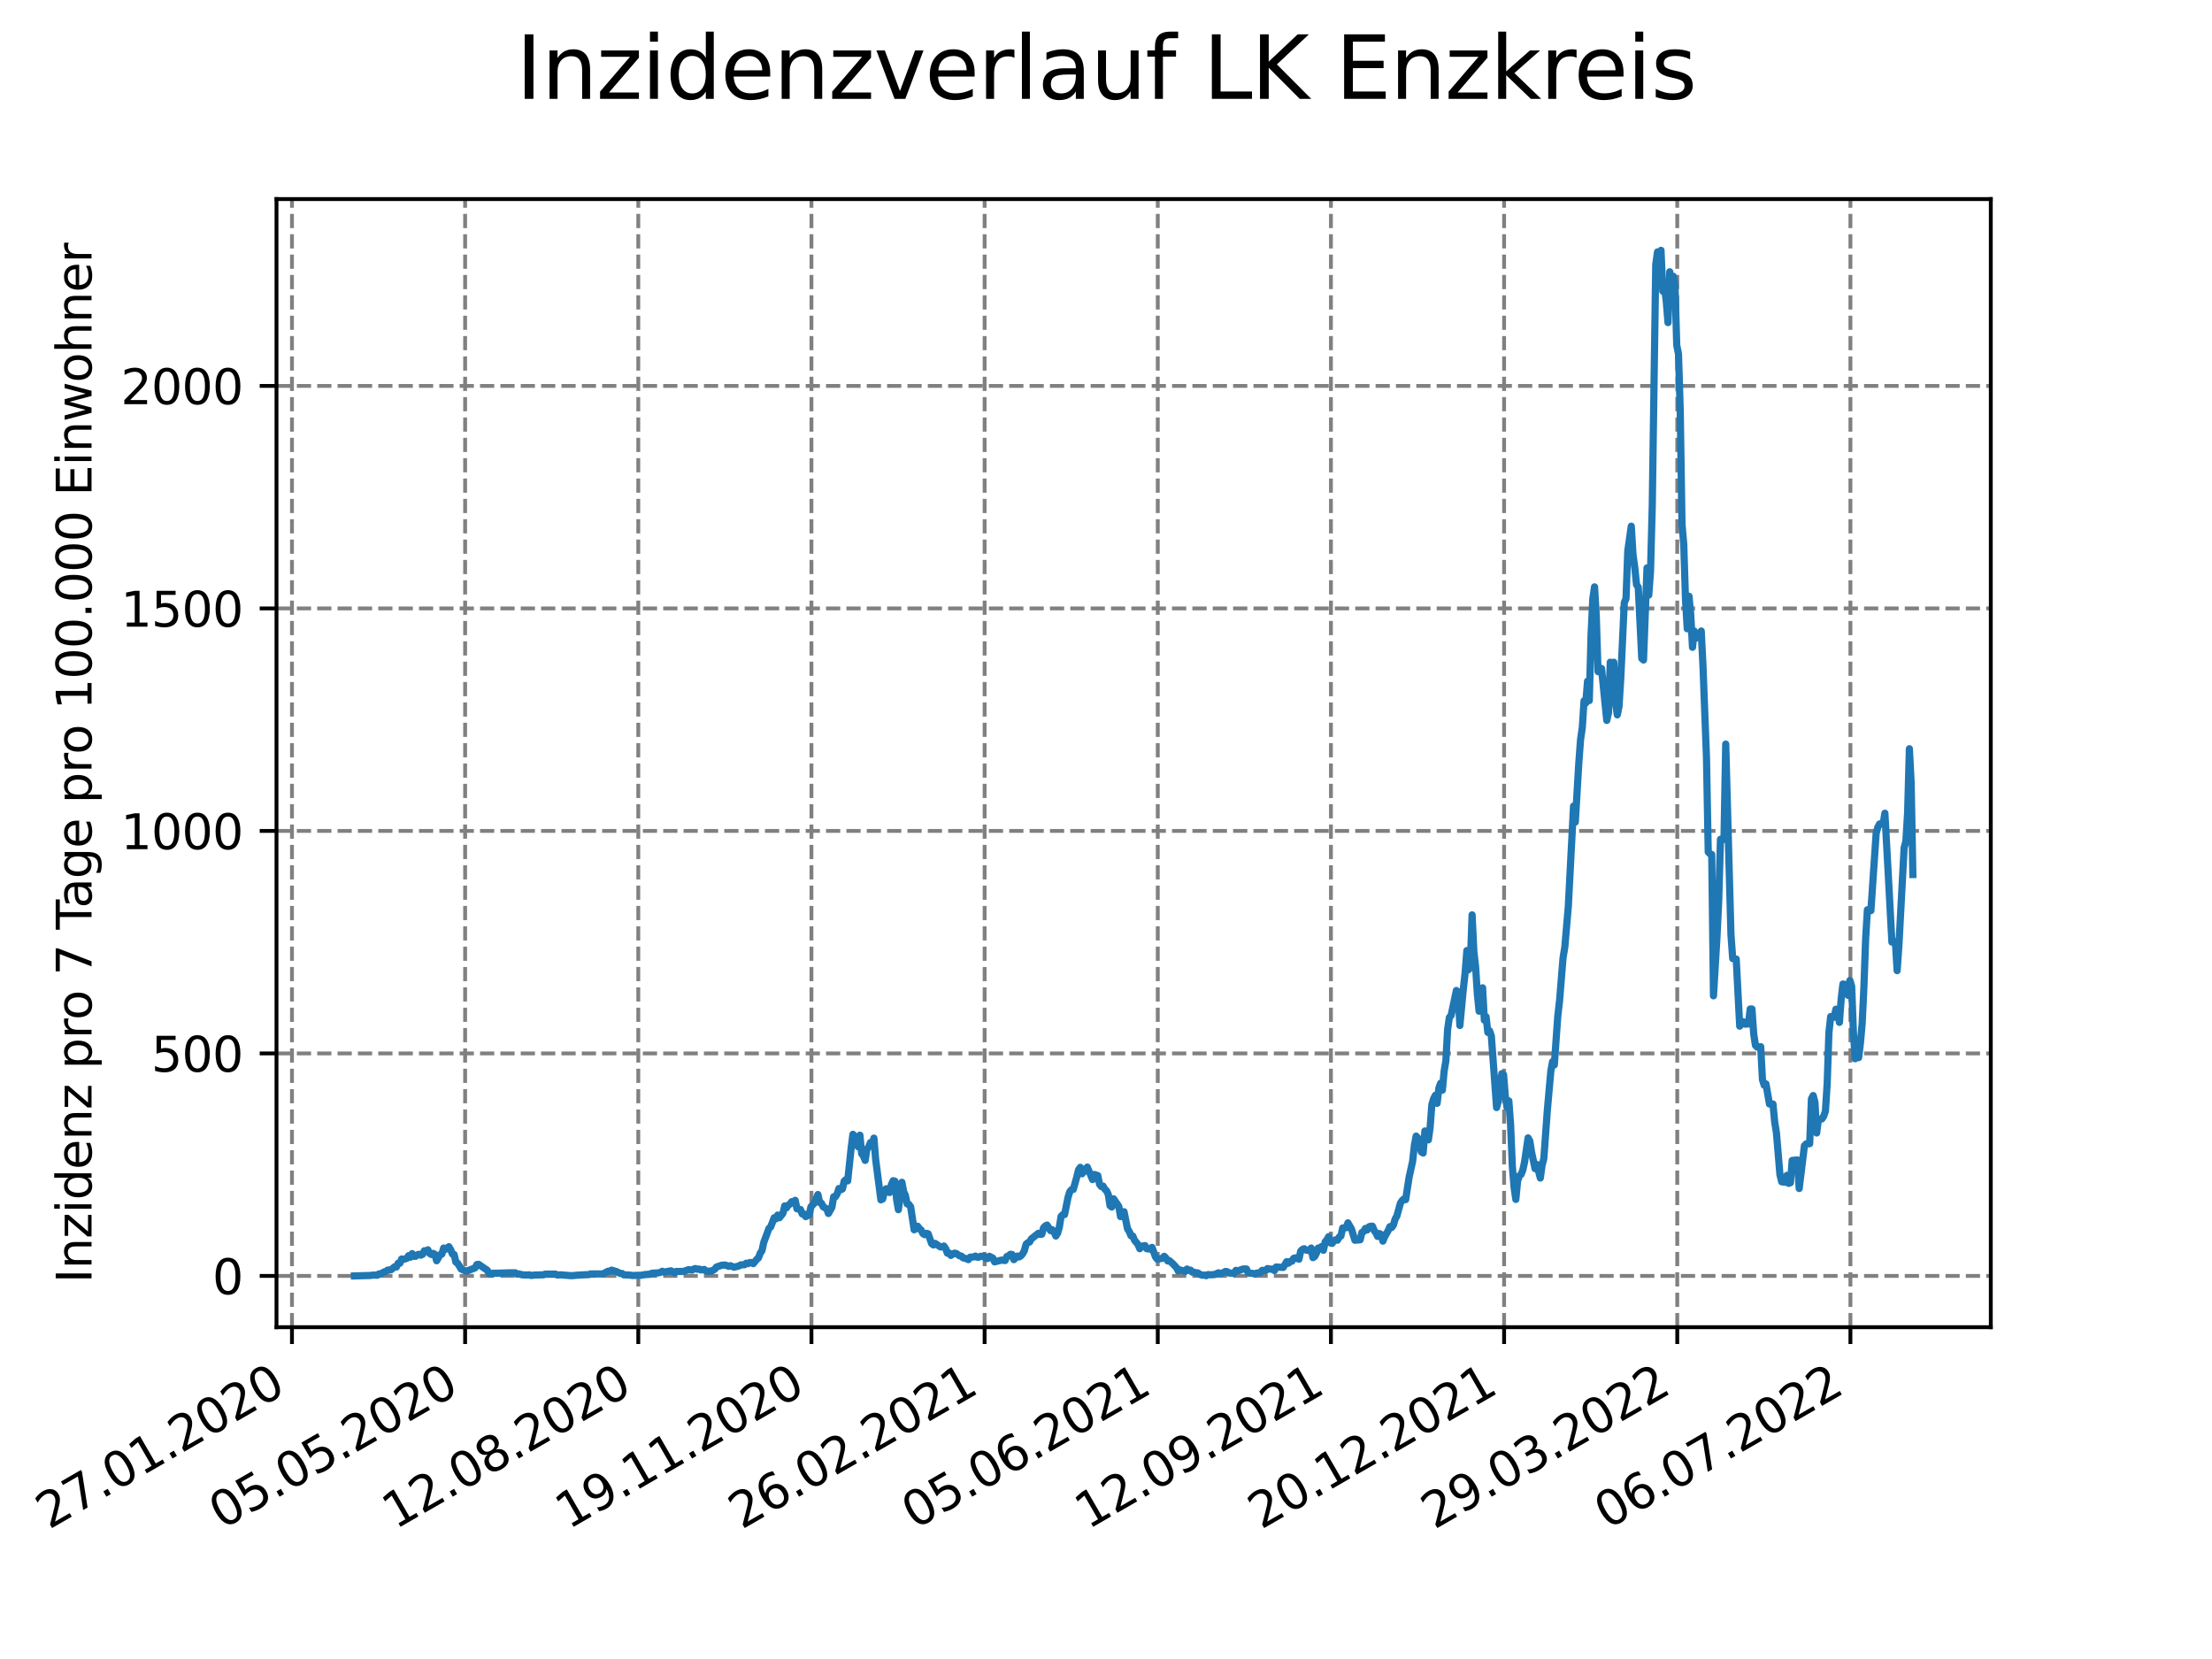 <?xml version="1.0" encoding="utf-8" standalone="no"?>
<!DOCTYPE svg PUBLIC "-//W3C//DTD SVG 1.1//EN"
  "http://www.w3.org/Graphics/SVG/1.1/DTD/svg11.dtd">
<svg xmlns:xlink="http://www.w3.org/1999/xlink" width="460.8pt" height="345.6pt" viewBox="0 0 460.8 345.6" xmlns="http://www.w3.org/2000/svg" version="1.1">
 <defs>
  <style type="text/css">*{stroke-linejoin: round; stroke-linecap: butt}</style>
 </defs>
 <g id="figure_1">
  <g id="patch_1">
   <path d="M 0 345.6 
L 460.8 345.6 
L 460.8 0 
L 0 0 
z
" style="fill: #ffffff"/>
  </g>
  <g id="axes_1">
   <g id="patch_2">
    <path d="M 57.6 276.48 
L 414.72 276.48 
L 414.72 41.472 
L 57.6 41.472 
z
" style="fill: #ffffff"/>
   </g>
   <g id="matplotlib.axis_1">
    <g id="xtick_1">
     <g id="line2d_1">
      <path d="M 60.822 276.48 
L 60.822 41.472 
" clip-path="url(#p40f169ca80)" style="fill: none; stroke-dasharray: 2.96,1.28; stroke-dashoffset: 0; stroke: #808080; stroke-width: 0.8"/>
     </g>
     <g id="line2d_2">
      <defs>
       <path id="m366a3009dc" d="M 0 0 
L 0 3.5 
" style="stroke: #000000; stroke-width: 0.8"/>
      </defs>
      <g>
       <use xlink:href="#m366a3009dc" x="60.822" y="276.48" style="stroke: #000000; stroke-width: 0.8"/>
      </g>
     </g>
     <g id="text_1">
      <!-- 27.01.2020 -->
      <g transform="translate(10.196 318.689)rotate(-30)scale(0.1 -0.1)">
       <defs>
        <path id="DejaVuSans-32" d="M 1228 531 
L 3431 531 
L 3431 0 
L 469 0 
L 469 531 
Q 828 903 1448 1529 
Q 2069 2156 2228 2338 
Q 2531 2678 2651 2914 
Q 2772 3150 2772 3378 
Q 2772 3750 2511 3984 
Q 2250 4219 1831 4219 
Q 1534 4219 1204 4116 
Q 875 4013 500 3803 
L 500 4441 
Q 881 4594 1212 4672 
Q 1544 4750 1819 4750 
Q 2544 4750 2975 4387 
Q 3406 4025 3406 3419 
Q 3406 3131 3298 2873 
Q 3191 2616 2906 2266 
Q 2828 2175 2409 1742 
Q 1991 1309 1228 531 
z
" transform="scale(0.016)"/>
        <path id="DejaVuSans-37" d="M 525 4666 
L 3525 4666 
L 3525 4397 
L 1831 0 
L 1172 0 
L 2766 4134 
L 525 4134 
L 525 4666 
z
" transform="scale(0.016)"/>
        <path id="DejaVuSans-2e" d="M 684 794 
L 1344 794 
L 1344 0 
L 684 0 
L 684 794 
z
" transform="scale(0.016)"/>
        <path id="DejaVuSans-30" d="M 2034 4250 
Q 1547 4250 1301 3770 
Q 1056 3291 1056 2328 
Q 1056 1369 1301 889 
Q 1547 409 2034 409 
Q 2525 409 2770 889 
Q 3016 1369 3016 2328 
Q 3016 3291 2770 3770 
Q 2525 4250 2034 4250 
z
M 2034 4750 
Q 2819 4750 3233 4129 
Q 3647 3509 3647 2328 
Q 3647 1150 3233 529 
Q 2819 -91 2034 -91 
Q 1250 -91 836 529 
Q 422 1150 422 2328 
Q 422 3509 836 4129 
Q 1250 4750 2034 4750 
z
" transform="scale(0.016)"/>
        <path id="DejaVuSans-31" d="M 794 531 
L 1825 531 
L 1825 4091 
L 703 3866 
L 703 4441 
L 1819 4666 
L 2450 4666 
L 2450 531 
L 3481 531 
L 3481 0 
L 794 0 
L 794 531 
z
" transform="scale(0.016)"/>
       </defs>
       <use xlink:href="#DejaVuSans-32"/>
       <use xlink:href="#DejaVuSans-37" x="63.623"/>
       <use xlink:href="#DejaVuSans-2e" x="127.246"/>
       <use xlink:href="#DejaVuSans-30" x="159.033"/>
       <use xlink:href="#DejaVuSans-31" x="222.656"/>
       <use xlink:href="#DejaVuSans-2e" x="286.279"/>
       <use xlink:href="#DejaVuSans-32" x="318.066"/>
       <use xlink:href="#DejaVuSans-30" x="381.689"/>
       <use xlink:href="#DejaVuSans-32" x="445.312"/>
       <use xlink:href="#DejaVuSans-30" x="508.936"/>
      </g>
     </g>
    </g>
    <g id="xtick_2">
     <g id="line2d_3">
      <path d="M 96.894 276.48 
L 96.894 41.472 
" clip-path="url(#p40f169ca80)" style="fill: none; stroke-dasharray: 2.96,1.28; stroke-dashoffset: 0; stroke: #808080; stroke-width: 0.8"/>
     </g>
     <g id="line2d_4">
      <g>
       <use xlink:href="#m366a3009dc" x="96.894" y="276.48" style="stroke: #000000; stroke-width: 0.8"/>
      </g>
     </g>
     <g id="text_2">
      <!-- 05.05.2020 -->
      <g transform="translate(46.269 318.689)rotate(-30)scale(0.1 -0.1)">
       <defs>
        <path id="DejaVuSans-35" d="M 691 4666 
L 3169 4666 
L 3169 4134 
L 1269 4134 
L 1269 2991 
Q 1406 3038 1543 3061 
Q 1681 3084 1819 3084 
Q 2600 3084 3056 2656 
Q 3513 2228 3513 1497 
Q 3513 744 3044 326 
Q 2575 -91 1722 -91 
Q 1428 -91 1123 -41 
Q 819 9 494 109 
L 494 744 
Q 775 591 1075 516 
Q 1375 441 1709 441 
Q 2250 441 2565 725 
Q 2881 1009 2881 1497 
Q 2881 1984 2565 2268 
Q 2250 2553 1709 2553 
Q 1456 2553 1204 2497 
Q 953 2441 691 2322 
L 691 4666 
z
" transform="scale(0.016)"/>
       </defs>
       <use xlink:href="#DejaVuSans-30"/>
       <use xlink:href="#DejaVuSans-35" x="63.623"/>
       <use xlink:href="#DejaVuSans-2e" x="127.246"/>
       <use xlink:href="#DejaVuSans-30" x="159.033"/>
       <use xlink:href="#DejaVuSans-35" x="222.656"/>
       <use xlink:href="#DejaVuSans-2e" x="286.279"/>
       <use xlink:href="#DejaVuSans-32" x="318.066"/>
       <use xlink:href="#DejaVuSans-30" x="381.689"/>
       <use xlink:href="#DejaVuSans-32" x="445.312"/>
       <use xlink:href="#DejaVuSans-30" x="508.936"/>
      </g>
     </g>
    </g>
    <g id="xtick_3">
     <g id="line2d_5">
      <path d="M 132.967 276.48 
L 132.967 41.472 
" clip-path="url(#p40f169ca80)" style="fill: none; stroke-dasharray: 2.96,1.28; stroke-dashoffset: 0; stroke: #808080; stroke-width: 0.8"/>
     </g>
     <g id="line2d_6">
      <g>
       <use xlink:href="#m366a3009dc" x="132.967" y="276.48" style="stroke: #000000; stroke-width: 0.8"/>
      </g>
     </g>
     <g id="text_3">
      <!-- 12.08.2020 -->
      <g transform="translate(82.342 318.689)rotate(-30)scale(0.1 -0.1)">
       <defs>
        <path id="DejaVuSans-38" d="M 2034 2216 
Q 1584 2216 1326 1975 
Q 1069 1734 1069 1313 
Q 1069 891 1326 650 
Q 1584 409 2034 409 
Q 2484 409 2743 651 
Q 3003 894 3003 1313 
Q 3003 1734 2745 1975 
Q 2488 2216 2034 2216 
z
M 1403 2484 
Q 997 2584 770 2862 
Q 544 3141 544 3541 
Q 544 4100 942 4425 
Q 1341 4750 2034 4750 
Q 2731 4750 3128 4425 
Q 3525 4100 3525 3541 
Q 3525 3141 3298 2862 
Q 3072 2584 2669 2484 
Q 3125 2378 3379 2068 
Q 3634 1759 3634 1313 
Q 3634 634 3220 271 
Q 2806 -91 2034 -91 
Q 1263 -91 848 271 
Q 434 634 434 1313 
Q 434 1759 690 2068 
Q 947 2378 1403 2484 
z
M 1172 3481 
Q 1172 3119 1398 2916 
Q 1625 2713 2034 2713 
Q 2441 2713 2670 2916 
Q 2900 3119 2900 3481 
Q 2900 3844 2670 4047 
Q 2441 4250 2034 4250 
Q 1625 4250 1398 4047 
Q 1172 3844 1172 3481 
z
" transform="scale(0.016)"/>
       </defs>
       <use xlink:href="#DejaVuSans-31"/>
       <use xlink:href="#DejaVuSans-32" x="63.623"/>
       <use xlink:href="#DejaVuSans-2e" x="127.246"/>
       <use xlink:href="#DejaVuSans-30" x="159.033"/>
       <use xlink:href="#DejaVuSans-38" x="222.656"/>
       <use xlink:href="#DejaVuSans-2e" x="286.279"/>
       <use xlink:href="#DejaVuSans-32" x="318.066"/>
       <use xlink:href="#DejaVuSans-30" x="381.689"/>
       <use xlink:href="#DejaVuSans-32" x="445.312"/>
       <use xlink:href="#DejaVuSans-30" x="508.936"/>
      </g>
     </g>
    </g>
    <g id="xtick_4">
     <g id="line2d_7">
      <path d="M 169.04 276.48 
L 169.04 41.472 
" clip-path="url(#p40f169ca80)" style="fill: none; stroke-dasharray: 2.96,1.28; stroke-dashoffset: 0; stroke: #808080; stroke-width: 0.8"/>
     </g>
     <g id="line2d_8">
      <g>
       <use xlink:href="#m366a3009dc" x="169.04" y="276.48" style="stroke: #000000; stroke-width: 0.8"/>
      </g>
     </g>
     <g id="text_4">
      <!-- 19.11.2020 -->
      <g transform="translate(118.415 318.689)rotate(-30)scale(0.1 -0.1)">
       <defs>
        <path id="DejaVuSans-39" d="M 703 97 
L 703 672 
Q 941 559 1184 500 
Q 1428 441 1663 441 
Q 2288 441 2617 861 
Q 2947 1281 2994 2138 
Q 2813 1869 2534 1725 
Q 2256 1581 1919 1581 
Q 1219 1581 811 2004 
Q 403 2428 403 3163 
Q 403 3881 828 4315 
Q 1253 4750 1959 4750 
Q 2769 4750 3195 4129 
Q 3622 3509 3622 2328 
Q 3622 1225 3098 567 
Q 2575 -91 1691 -91 
Q 1453 -91 1209 -44 
Q 966 3 703 97 
z
M 1959 2075 
Q 2384 2075 2632 2365 
Q 2881 2656 2881 3163 
Q 2881 3666 2632 3958 
Q 2384 4250 1959 4250 
Q 1534 4250 1286 3958 
Q 1038 3666 1038 3163 
Q 1038 2656 1286 2365 
Q 1534 2075 1959 2075 
z
" transform="scale(0.016)"/>
       </defs>
       <use xlink:href="#DejaVuSans-31"/>
       <use xlink:href="#DejaVuSans-39" x="63.623"/>
       <use xlink:href="#DejaVuSans-2e" x="127.246"/>
       <use xlink:href="#DejaVuSans-31" x="159.033"/>
       <use xlink:href="#DejaVuSans-31" x="222.656"/>
       <use xlink:href="#DejaVuSans-2e" x="286.279"/>
       <use xlink:href="#DejaVuSans-32" x="318.066"/>
       <use xlink:href="#DejaVuSans-30" x="381.689"/>
       <use xlink:href="#DejaVuSans-32" x="445.312"/>
       <use xlink:href="#DejaVuSans-30" x="508.936"/>
      </g>
     </g>
    </g>
    <g id="xtick_5">
     <g id="line2d_9">
      <path d="M 205.113 276.48 
L 205.113 41.472 
" clip-path="url(#p40f169ca80)" style="fill: none; stroke-dasharray: 2.96,1.28; stroke-dashoffset: 0; stroke: #808080; stroke-width: 0.8"/>
     </g>
     <g id="line2d_10">
      <g>
       <use xlink:href="#m366a3009dc" x="205.113" y="276.48" style="stroke: #000000; stroke-width: 0.8"/>
      </g>
     </g>
     <g id="text_5">
      <!-- 26.02.2021 -->
      <g transform="translate(154.487 318.689)rotate(-30)scale(0.1 -0.1)">
       <defs>
        <path id="DejaVuSans-36" d="M 2113 2584 
Q 1688 2584 1439 2293 
Q 1191 2003 1191 1497 
Q 1191 994 1439 701 
Q 1688 409 2113 409 
Q 2538 409 2786 701 
Q 3034 994 3034 1497 
Q 3034 2003 2786 2293 
Q 2538 2584 2113 2584 
z
M 3366 4563 
L 3366 3988 
Q 3128 4100 2886 4159 
Q 2644 4219 2406 4219 
Q 1781 4219 1451 3797 
Q 1122 3375 1075 2522 
Q 1259 2794 1537 2939 
Q 1816 3084 2150 3084 
Q 2853 3084 3261 2657 
Q 3669 2231 3669 1497 
Q 3669 778 3244 343 
Q 2819 -91 2113 -91 
Q 1303 -91 875 529 
Q 447 1150 447 2328 
Q 447 3434 972 4092 
Q 1497 4750 2381 4750 
Q 2619 4750 2861 4703 
Q 3103 4656 3366 4563 
z
" transform="scale(0.016)"/>
       </defs>
       <use xlink:href="#DejaVuSans-32"/>
       <use xlink:href="#DejaVuSans-36" x="63.623"/>
       <use xlink:href="#DejaVuSans-2e" x="127.246"/>
       <use xlink:href="#DejaVuSans-30" x="159.033"/>
       <use xlink:href="#DejaVuSans-32" x="222.656"/>
       <use xlink:href="#DejaVuSans-2e" x="286.279"/>
       <use xlink:href="#DejaVuSans-32" x="318.066"/>
       <use xlink:href="#DejaVuSans-30" x="381.689"/>
       <use xlink:href="#DejaVuSans-32" x="445.312"/>
       <use xlink:href="#DejaVuSans-31" x="508.936"/>
      </g>
     </g>
    </g>
    <g id="xtick_6">
     <g id="line2d_11">
      <path d="M 241.185 276.48 
L 241.185 41.472 
" clip-path="url(#p40f169ca80)" style="fill: none; stroke-dasharray: 2.96,1.28; stroke-dashoffset: 0; stroke: #808080; stroke-width: 0.8"/>
     </g>
     <g id="line2d_12">
      <g>
       <use xlink:href="#m366a3009dc" x="241.185" y="276.48" style="stroke: #000000; stroke-width: 0.8"/>
      </g>
     </g>
     <g id="text_6">
      <!-- 05.06.2021 -->
      <g transform="translate(190.56 318.689)rotate(-30)scale(0.1 -0.1)">
       <use xlink:href="#DejaVuSans-30"/>
       <use xlink:href="#DejaVuSans-35" x="63.623"/>
       <use xlink:href="#DejaVuSans-2e" x="127.246"/>
       <use xlink:href="#DejaVuSans-30" x="159.033"/>
       <use xlink:href="#DejaVuSans-36" x="222.656"/>
       <use xlink:href="#DejaVuSans-2e" x="286.279"/>
       <use xlink:href="#DejaVuSans-32" x="318.066"/>
       <use xlink:href="#DejaVuSans-30" x="381.689"/>
       <use xlink:href="#DejaVuSans-32" x="445.312"/>
       <use xlink:href="#DejaVuSans-31" x="508.936"/>
      </g>
     </g>
    </g>
    <g id="xtick_7">
     <g id="line2d_13">
      <path d="M 277.258 276.48 
L 277.258 41.472 
" clip-path="url(#p40f169ca80)" style="fill: none; stroke-dasharray: 2.96,1.28; stroke-dashoffset: 0; stroke: #808080; stroke-width: 0.8"/>
     </g>
     <g id="line2d_14">
      <g>
       <use xlink:href="#m366a3009dc" x="277.258" y="276.48" style="stroke: #000000; stroke-width: 0.8"/>
      </g>
     </g>
     <g id="text_7">
      <!-- 12.09.2021 -->
      <g transform="translate(226.633 318.689)rotate(-30)scale(0.1 -0.1)">
       <use xlink:href="#DejaVuSans-31"/>
       <use xlink:href="#DejaVuSans-32" x="63.623"/>
       <use xlink:href="#DejaVuSans-2e" x="127.246"/>
       <use xlink:href="#DejaVuSans-30" x="159.033"/>
       <use xlink:href="#DejaVuSans-39" x="222.656"/>
       <use xlink:href="#DejaVuSans-2e" x="286.279"/>
       <use xlink:href="#DejaVuSans-32" x="318.066"/>
       <use xlink:href="#DejaVuSans-30" x="381.689"/>
       <use xlink:href="#DejaVuSans-32" x="445.312"/>
       <use xlink:href="#DejaVuSans-31" x="508.936"/>
      </g>
     </g>
    </g>
    <g id="xtick_8">
     <g id="line2d_15">
      <path d="M 313.331 276.48 
L 313.331 41.472 
" clip-path="url(#p40f169ca80)" style="fill: none; stroke-dasharray: 2.96,1.28; stroke-dashoffset: 0; stroke: #808080; stroke-width: 0.8"/>
     </g>
     <g id="line2d_16">
      <g>
       <use xlink:href="#m366a3009dc" x="313.331" y="276.48" style="stroke: #000000; stroke-width: 0.8"/>
      </g>
     </g>
     <g id="text_8">
      <!-- 20.12.2021 -->
      <g transform="translate(262.706 318.689)rotate(-30)scale(0.1 -0.1)">
       <use xlink:href="#DejaVuSans-32"/>
       <use xlink:href="#DejaVuSans-30" x="63.623"/>
       <use xlink:href="#DejaVuSans-2e" x="127.246"/>
       <use xlink:href="#DejaVuSans-31" x="159.033"/>
       <use xlink:href="#DejaVuSans-32" x="222.656"/>
       <use xlink:href="#DejaVuSans-2e" x="286.279"/>
       <use xlink:href="#DejaVuSans-32" x="318.066"/>
       <use xlink:href="#DejaVuSans-30" x="381.689"/>
       <use xlink:href="#DejaVuSans-32" x="445.312"/>
       <use xlink:href="#DejaVuSans-31" x="508.936"/>
      </g>
     </g>
    </g>
    <g id="xtick_9">
     <g id="line2d_17">
      <path d="M 349.403 276.48 
L 349.403 41.472 
" clip-path="url(#p40f169ca80)" style="fill: none; stroke-dasharray: 2.96,1.28; stroke-dashoffset: 0; stroke: #808080; stroke-width: 0.8"/>
     </g>
     <g id="line2d_18">
      <g>
       <use xlink:href="#m366a3009dc" x="349.403" y="276.48" style="stroke: #000000; stroke-width: 0.8"/>
      </g>
     </g>
     <g id="text_9">
      <!-- 29.03.2022 -->
      <g transform="translate(298.778 318.689)rotate(-30)scale(0.1 -0.1)">
       <defs>
        <path id="DejaVuSans-33" d="M 2597 2516 
Q 3050 2419 3304 2112 
Q 3559 1806 3559 1356 
Q 3559 666 3084 287 
Q 2609 -91 1734 -91 
Q 1441 -91 1130 -33 
Q 819 25 488 141 
L 488 750 
Q 750 597 1062 519 
Q 1375 441 1716 441 
Q 2309 441 2620 675 
Q 2931 909 2931 1356 
Q 2931 1769 2642 2001 
Q 2353 2234 1838 2234 
L 1294 2234 
L 1294 2753 
L 1863 2753 
Q 2328 2753 2575 2939 
Q 2822 3125 2822 3475 
Q 2822 3834 2567 4026 
Q 2313 4219 1838 4219 
Q 1578 4219 1281 4162 
Q 984 4106 628 3988 
L 628 4550 
Q 988 4650 1302 4700 
Q 1616 4750 1894 4750 
Q 2613 4750 3031 4423 
Q 3450 4097 3450 3541 
Q 3450 3153 3228 2886 
Q 3006 2619 2597 2516 
z
" transform="scale(0.016)"/>
       </defs>
       <use xlink:href="#DejaVuSans-32"/>
       <use xlink:href="#DejaVuSans-39" x="63.623"/>
       <use xlink:href="#DejaVuSans-2e" x="127.246"/>
       <use xlink:href="#DejaVuSans-30" x="159.033"/>
       <use xlink:href="#DejaVuSans-33" x="222.656"/>
       <use xlink:href="#DejaVuSans-2e" x="286.279"/>
       <use xlink:href="#DejaVuSans-32" x="318.066"/>
       <use xlink:href="#DejaVuSans-30" x="381.689"/>
       <use xlink:href="#DejaVuSans-32" x="445.312"/>
       <use xlink:href="#DejaVuSans-32" x="508.936"/>
      </g>
     </g>
    </g>
    <g id="xtick_10">
     <g id="line2d_19">
      <path d="M 385.476 276.48 
L 385.476 41.472 
" clip-path="url(#p40f169ca80)" style="fill: none; stroke-dasharray: 2.96,1.28; stroke-dashoffset: 0; stroke: #808080; stroke-width: 0.8"/>
     </g>
     <g id="line2d_20">
      <g>
       <use xlink:href="#m366a3009dc" x="385.476" y="276.48" style="stroke: #000000; stroke-width: 0.8"/>
      </g>
     </g>
     <g id="text_10">
      <!-- 06.07.2022 -->
      <g transform="translate(334.851 318.689)rotate(-30)scale(0.1 -0.1)">
       <use xlink:href="#DejaVuSans-30"/>
       <use xlink:href="#DejaVuSans-36" x="63.623"/>
       <use xlink:href="#DejaVuSans-2e" x="127.246"/>
       <use xlink:href="#DejaVuSans-30" x="159.033"/>
       <use xlink:href="#DejaVuSans-37" x="222.656"/>
       <use xlink:href="#DejaVuSans-2e" x="286.279"/>
       <use xlink:href="#DejaVuSans-32" x="318.066"/>
       <use xlink:href="#DejaVuSans-30" x="381.689"/>
       <use xlink:href="#DejaVuSans-32" x="445.312"/>
       <use xlink:href="#DejaVuSans-32" x="508.936"/>
      </g>
     </g>
    </g>
   </g>
   <g id="matplotlib.axis_2">
    <g id="ytick_1">
     <g id="line2d_21">
      <path d="M 57.6 265.798 
L 414.72 265.798 
" clip-path="url(#p40f169ca80)" style="fill: none; stroke-dasharray: 2.96,1.28; stroke-dashoffset: 0; stroke: #808080; stroke-width: 0.8"/>
     </g>
     <g id="line2d_22">
      <defs>
       <path id="m0e870e0f8c" d="M 0 0 
L -3.5 0 
" style="stroke: #000000; stroke-width: 0.8"/>
      </defs>
      <g>
       <use xlink:href="#m0e870e0f8c" x="57.6" y="265.798" style="stroke: #000000; stroke-width: 0.8"/>
      </g>
     </g>
     <g id="text_11">
      <!-- 0 -->
      <g transform="translate(44.237 269.597)scale(0.1 -0.1)">
       <use xlink:href="#DejaVuSans-30"/>
      </g>
     </g>
    </g>
    <g id="ytick_2">
     <g id="line2d_23">
      <path d="M 57.6 219.447 
L 414.72 219.447 
" clip-path="url(#p40f169ca80)" style="fill: none; stroke-dasharray: 2.96,1.28; stroke-dashoffset: 0; stroke: #808080; stroke-width: 0.8"/>
     </g>
     <g id="line2d_24">
      <g>
       <use xlink:href="#m0e870e0f8c" x="57.6" y="219.447" style="stroke: #000000; stroke-width: 0.8"/>
      </g>
     </g>
     <g id="text_12">
      <!-- 500 -->
      <g transform="translate(31.512 223.246)scale(0.1 -0.1)">
       <use xlink:href="#DejaVuSans-35"/>
       <use xlink:href="#DejaVuSans-30" x="63.623"/>
       <use xlink:href="#DejaVuSans-30" x="127.246"/>
      </g>
     </g>
    </g>
    <g id="ytick_3">
     <g id="line2d_25">
      <path d="M 57.6 173.095 
L 414.72 173.095 
" clip-path="url(#p40f169ca80)" style="fill: none; stroke-dasharray: 2.96,1.28; stroke-dashoffset: 0; stroke: #808080; stroke-width: 0.8"/>
     </g>
     <g id="line2d_26">
      <g>
       <use xlink:href="#m0e870e0f8c" x="57.6" y="173.095" style="stroke: #000000; stroke-width: 0.8"/>
      </g>
     </g>
     <g id="text_13">
      <!-- 1000 -->
      <g transform="translate(25.15 176.895)scale(0.1 -0.1)">
       <use xlink:href="#DejaVuSans-31"/>
       <use xlink:href="#DejaVuSans-30" x="63.623"/>
       <use xlink:href="#DejaVuSans-30" x="127.246"/>
       <use xlink:href="#DejaVuSans-30" x="190.869"/>
      </g>
     </g>
    </g>
    <g id="ytick_4">
     <g id="line2d_27">
      <path d="M 57.6 126.744 
L 414.72 126.744 
" clip-path="url(#p40f169ca80)" style="fill: none; stroke-dasharray: 2.96,1.28; stroke-dashoffset: 0; stroke: #808080; stroke-width: 0.8"/>
     </g>
     <g id="line2d_28">
      <g>
       <use xlink:href="#m0e870e0f8c" x="57.6" y="126.744" style="stroke: #000000; stroke-width: 0.8"/>
      </g>
     </g>
     <g id="text_14">
      <!-- 1500 -->
      <g transform="translate(25.15 130.543)scale(0.1 -0.1)">
       <use xlink:href="#DejaVuSans-31"/>
       <use xlink:href="#DejaVuSans-35" x="63.623"/>
       <use xlink:href="#DejaVuSans-30" x="127.246"/>
       <use xlink:href="#DejaVuSans-30" x="190.869"/>
      </g>
     </g>
    </g>
    <g id="ytick_5">
     <g id="line2d_29">
      <path d="M 57.6 80.393 
L 414.72 80.393 
" clip-path="url(#p40f169ca80)" style="fill: none; stroke-dasharray: 2.96,1.28; stroke-dashoffset: 0; stroke: #808080; stroke-width: 0.8"/>
     </g>
     <g id="line2d_30">
      <g>
       <use xlink:href="#m0e870e0f8c" x="57.6" y="80.393" style="stroke: #000000; stroke-width: 0.8"/>
      </g>
     </g>
     <g id="text_15">
      <!-- 2000 -->
      <g transform="translate(25.15 84.192)scale(0.1 -0.1)">
       <use xlink:href="#DejaVuSans-32"/>
       <use xlink:href="#DejaVuSans-30" x="63.623"/>
       <use xlink:href="#DejaVuSans-30" x="127.246"/>
       <use xlink:href="#DejaVuSans-30" x="190.869"/>
      </g>
     </g>
    </g>
    <g id="text_16">
     <!-- Inzidenz pro 7 Tage pro 100.000 Einwohner -->
     <g transform="translate(19.07 267.301)rotate(-90)scale(0.1 -0.1)">
      <defs>
       <path id="DejaVuSans-49" d="M 628 4666 
L 1259 4666 
L 1259 0 
L 628 0 
L 628 4666 
z
" transform="scale(0.016)"/>
       <path id="DejaVuSans-6e" d="M 3513 2113 
L 3513 0 
L 2938 0 
L 2938 2094 
Q 2938 2591 2744 2837 
Q 2550 3084 2163 3084 
Q 1697 3084 1428 2787 
Q 1159 2491 1159 1978 
L 1159 0 
L 581 0 
L 581 3500 
L 1159 3500 
L 1159 2956 
Q 1366 3272 1645 3428 
Q 1925 3584 2291 3584 
Q 2894 3584 3203 3211 
Q 3513 2838 3513 2113 
z
" transform="scale(0.016)"/>
       <path id="DejaVuSans-7a" d="M 353 3500 
L 3084 3500 
L 3084 2975 
L 922 459 
L 3084 459 
L 3084 0 
L 275 0 
L 275 525 
L 2438 3041 
L 353 3041 
L 353 3500 
z
" transform="scale(0.016)"/>
       <path id="DejaVuSans-69" d="M 603 3500 
L 1178 3500 
L 1178 0 
L 603 0 
L 603 3500 
z
M 603 4863 
L 1178 4863 
L 1178 4134 
L 603 4134 
L 603 4863 
z
" transform="scale(0.016)"/>
       <path id="DejaVuSans-64" d="M 2906 2969 
L 2906 4863 
L 3481 4863 
L 3481 0 
L 2906 0 
L 2906 525 
Q 2725 213 2448 61 
Q 2172 -91 1784 -91 
Q 1150 -91 751 415 
Q 353 922 353 1747 
Q 353 2572 751 3078 
Q 1150 3584 1784 3584 
Q 2172 3584 2448 3432 
Q 2725 3281 2906 2969 
z
M 947 1747 
Q 947 1113 1208 752 
Q 1469 391 1925 391 
Q 2381 391 2643 752 
Q 2906 1113 2906 1747 
Q 2906 2381 2643 2742 
Q 2381 3103 1925 3103 
Q 1469 3103 1208 2742 
Q 947 2381 947 1747 
z
" transform="scale(0.016)"/>
       <path id="DejaVuSans-65" d="M 3597 1894 
L 3597 1613 
L 953 1613 
Q 991 1019 1311 708 
Q 1631 397 2203 397 
Q 2534 397 2845 478 
Q 3156 559 3463 722 
L 3463 178 
Q 3153 47 2828 -22 
Q 2503 -91 2169 -91 
Q 1331 -91 842 396 
Q 353 884 353 1716 
Q 353 2575 817 3079 
Q 1281 3584 2069 3584 
Q 2775 3584 3186 3129 
Q 3597 2675 3597 1894 
z
M 3022 2063 
Q 3016 2534 2758 2815 
Q 2500 3097 2075 3097 
Q 1594 3097 1305 2825 
Q 1016 2553 972 2059 
L 3022 2063 
z
" transform="scale(0.016)"/>
       <path id="DejaVuSans-20" transform="scale(0.016)"/>
       <path id="DejaVuSans-70" d="M 1159 525 
L 1159 -1331 
L 581 -1331 
L 581 3500 
L 1159 3500 
L 1159 2969 
Q 1341 3281 1617 3432 
Q 1894 3584 2278 3584 
Q 2916 3584 3314 3078 
Q 3713 2572 3713 1747 
Q 3713 922 3314 415 
Q 2916 -91 2278 -91 
Q 1894 -91 1617 61 
Q 1341 213 1159 525 
z
M 3116 1747 
Q 3116 2381 2855 2742 
Q 2594 3103 2138 3103 
Q 1681 3103 1420 2742 
Q 1159 2381 1159 1747 
Q 1159 1113 1420 752 
Q 1681 391 2138 391 
Q 2594 391 2855 752 
Q 3116 1113 3116 1747 
z
" transform="scale(0.016)"/>
       <path id="DejaVuSans-72" d="M 2631 2963 
Q 2534 3019 2420 3045 
Q 2306 3072 2169 3072 
Q 1681 3072 1420 2755 
Q 1159 2438 1159 1844 
L 1159 0 
L 581 0 
L 581 3500 
L 1159 3500 
L 1159 2956 
Q 1341 3275 1631 3429 
Q 1922 3584 2338 3584 
Q 2397 3584 2469 3576 
Q 2541 3569 2628 3553 
L 2631 2963 
z
" transform="scale(0.016)"/>
       <path id="DejaVuSans-6f" d="M 1959 3097 
Q 1497 3097 1228 2736 
Q 959 2375 959 1747 
Q 959 1119 1226 758 
Q 1494 397 1959 397 
Q 2419 397 2687 759 
Q 2956 1122 2956 1747 
Q 2956 2369 2687 2733 
Q 2419 3097 1959 3097 
z
M 1959 3584 
Q 2709 3584 3137 3096 
Q 3566 2609 3566 1747 
Q 3566 888 3137 398 
Q 2709 -91 1959 -91 
Q 1206 -91 779 398 
Q 353 888 353 1747 
Q 353 2609 779 3096 
Q 1206 3584 1959 3584 
z
" transform="scale(0.016)"/>
       <path id="DejaVuSans-54" d="M -19 4666 
L 3928 4666 
L 3928 4134 
L 2272 4134 
L 2272 0 
L 1638 0 
L 1638 4134 
L -19 4134 
L -19 4666 
z
" transform="scale(0.016)"/>
       <path id="DejaVuSans-61" d="M 2194 1759 
Q 1497 1759 1228 1600 
Q 959 1441 959 1056 
Q 959 750 1161 570 
Q 1363 391 1709 391 
Q 2188 391 2477 730 
Q 2766 1069 2766 1631 
L 2766 1759 
L 2194 1759 
z
M 3341 1997 
L 3341 0 
L 2766 0 
L 2766 531 
Q 2569 213 2275 61 
Q 1981 -91 1556 -91 
Q 1019 -91 701 211 
Q 384 513 384 1019 
Q 384 1609 779 1909 
Q 1175 2209 1959 2209 
L 2766 2209 
L 2766 2266 
Q 2766 2663 2505 2880 
Q 2244 3097 1772 3097 
Q 1472 3097 1187 3025 
Q 903 2953 641 2809 
L 641 3341 
Q 956 3463 1253 3523 
Q 1550 3584 1831 3584 
Q 2591 3584 2966 3190 
Q 3341 2797 3341 1997 
z
" transform="scale(0.016)"/>
       <path id="DejaVuSans-67" d="M 2906 1791 
Q 2906 2416 2648 2759 
Q 2391 3103 1925 3103 
Q 1463 3103 1205 2759 
Q 947 2416 947 1791 
Q 947 1169 1205 825 
Q 1463 481 1925 481 
Q 2391 481 2648 825 
Q 2906 1169 2906 1791 
z
M 3481 434 
Q 3481 -459 3084 -895 
Q 2688 -1331 1869 -1331 
Q 1566 -1331 1297 -1286 
Q 1028 -1241 775 -1147 
L 775 -588 
Q 1028 -725 1275 -790 
Q 1522 -856 1778 -856 
Q 2344 -856 2625 -561 
Q 2906 -266 2906 331 
L 2906 616 
Q 2728 306 2450 153 
Q 2172 0 1784 0 
Q 1141 0 747 490 
Q 353 981 353 1791 
Q 353 2603 747 3093 
Q 1141 3584 1784 3584 
Q 2172 3584 2450 3431 
Q 2728 3278 2906 2969 
L 2906 3500 
L 3481 3500 
L 3481 434 
z
" transform="scale(0.016)"/>
       <path id="DejaVuSans-45" d="M 628 4666 
L 3578 4666 
L 3578 4134 
L 1259 4134 
L 1259 2753 
L 3481 2753 
L 3481 2222 
L 1259 2222 
L 1259 531 
L 3634 531 
L 3634 0 
L 628 0 
L 628 4666 
z
" transform="scale(0.016)"/>
       <path id="DejaVuSans-77" d="M 269 3500 
L 844 3500 
L 1563 769 
L 2278 3500 
L 2956 3500 
L 3675 769 
L 4391 3500 
L 4966 3500 
L 4050 0 
L 3372 0 
L 2619 2869 
L 1863 0 
L 1184 0 
L 269 3500 
z
" transform="scale(0.016)"/>
       <path id="DejaVuSans-68" d="M 3513 2113 
L 3513 0 
L 2938 0 
L 2938 2094 
Q 2938 2591 2744 2837 
Q 2550 3084 2163 3084 
Q 1697 3084 1428 2787 
Q 1159 2491 1159 1978 
L 1159 0 
L 581 0 
L 581 4863 
L 1159 4863 
L 1159 2956 
Q 1366 3272 1645 3428 
Q 1925 3584 2291 3584 
Q 2894 3584 3203 3211 
Q 3513 2838 3513 2113 
z
" transform="scale(0.016)"/>
      </defs>
      <use xlink:href="#DejaVuSans-49"/>
      <use xlink:href="#DejaVuSans-6e" x="29.492"/>
      <use xlink:href="#DejaVuSans-7a" x="92.871"/>
      <use xlink:href="#DejaVuSans-69" x="145.361"/>
      <use xlink:href="#DejaVuSans-64" x="173.145"/>
      <use xlink:href="#DejaVuSans-65" x="236.621"/>
      <use xlink:href="#DejaVuSans-6e" x="298.145"/>
      <use xlink:href="#DejaVuSans-7a" x="361.523"/>
      <use xlink:href="#DejaVuSans-20" x="414.014"/>
      <use xlink:href="#DejaVuSans-70" x="445.801"/>
      <use xlink:href="#DejaVuSans-72" x="509.277"/>
      <use xlink:href="#DejaVuSans-6f" x="548.141"/>
      <use xlink:href="#DejaVuSans-20" x="609.322"/>
      <use xlink:href="#DejaVuSans-37" x="641.109"/>
      <use xlink:href="#DejaVuSans-20" x="704.732"/>
      <use xlink:href="#DejaVuSans-54" x="736.52"/>
      <use xlink:href="#DejaVuSans-61" x="781.104"/>
      <use xlink:href="#DejaVuSans-67" x="842.383"/>
      <use xlink:href="#DejaVuSans-65" x="905.859"/>
      <use xlink:href="#DejaVuSans-20" x="967.383"/>
      <use xlink:href="#DejaVuSans-70" x="999.17"/>
      <use xlink:href="#DejaVuSans-72" x="1062.646"/>
      <use xlink:href="#DejaVuSans-6f" x="1101.51"/>
      <use xlink:href="#DejaVuSans-20" x="1162.691"/>
      <use xlink:href="#DejaVuSans-31" x="1194.479"/>
      <use xlink:href="#DejaVuSans-30" x="1258.102"/>
      <use xlink:href="#DejaVuSans-30" x="1321.725"/>
      <use xlink:href="#DejaVuSans-2e" x="1385.348"/>
      <use xlink:href="#DejaVuSans-30" x="1417.135"/>
      <use xlink:href="#DejaVuSans-30" x="1480.758"/>
      <use xlink:href="#DejaVuSans-30" x="1544.381"/>
      <use xlink:href="#DejaVuSans-20" x="1608.004"/>
      <use xlink:href="#DejaVuSans-45" x="1639.791"/>
      <use xlink:href="#DejaVuSans-69" x="1702.975"/>
      <use xlink:href="#DejaVuSans-6e" x="1730.758"/>
      <use xlink:href="#DejaVuSans-77" x="1794.137"/>
      <use xlink:href="#DejaVuSans-6f" x="1875.924"/>
      <use xlink:href="#DejaVuSans-68" x="1937.105"/>
      <use xlink:href="#DejaVuSans-6e" x="2000.484"/>
      <use xlink:href="#DejaVuSans-65" x="2063.863"/>
      <use xlink:href="#DejaVuSans-72" x="2125.387"/>
     </g>
    </g>
   </g>
   <g id="line2d_31">
    <path d="M 73.833 265.798 
L 77.112 265.705 
L 77.841 265.612 
L 78.57 265.658 
L 78.934 265.38 
L 79.298 265.38 
L 80.027 264.962 
L 80.391 264.869 
L 80.756 264.59 
L 81.485 264.497 
L 82.213 263.893 
L 82.578 263.94 
L 82.942 263.15 
L 83.306 263.15 
L 83.671 262.267 
L 84.035 262.36 
L 84.764 262.128 
L 85.128 261.57 
L 85.493 261.896 
L 85.857 261.152 
L 86.221 261.71 
L 86.586 261.71 
L 86.95 261.385 
L 87.314 261.292 
L 87.679 261.478 
L 88.043 261.292 
L 88.408 260.548 
L 88.772 260.688 
L 89.136 260.363 
L 89.501 261.106 
L 89.865 261.338 
L 90.229 261.106 
L 90.594 261.292 
L 90.958 262.639 
L 91.687 261.385 
L 92.051 261.245 
L 92.416 259.991 
L 92.78 260.27 
L 93.509 259.712 
L 93.873 260.316 
L 94.238 261.245 
L 94.602 261.338 
L 94.966 262.918 
L 95.331 263.15 
L 96.059 264.358 
L 97.152 264.822 
L 98.974 264.125 
L 99.339 263.429 
L 99.703 263.382 
L 101.525 264.636 
L 101.889 265.333 
L 102.254 265.38 
L 102.618 265.24 
L 103.347 265.24 
L 106.262 265.147 
L 106.99 265.147 
L 107.355 265.147 
L 107.719 265.426 
L 108.084 265.38 
L 108.812 265.566 
L 109.905 265.612 
L 110.27 265.566 
L 110.634 265.705 
L 111.363 265.612 
L 113.185 265.566 
L 113.549 265.426 
L 115.735 265.426 
L 116.1 265.612 
L 116.829 265.566 
L 119.015 265.751 
L 120.108 265.658 
L 121.565 265.566 
L 122.658 265.519 
L 123.023 265.38 
L 125.573 265.38 
L 126.667 264.822 
L 127.031 264.822 
L 127.395 264.59 
L 128.488 264.915 
L 129.217 265.287 
L 129.581 265.287 
L 129.946 265.566 
L 131.039 265.612 
L 131.768 265.705 
L 133.59 265.658 
L 134.318 265.519 
L 135.411 265.426 
L 135.776 265.24 
L 137.233 265.147 
L 137.598 265.055 
L 137.962 264.822 
L 138.326 265.008 
L 139.784 264.729 
L 140.513 265.147 
L 140.877 264.869 
L 142.334 264.869 
L 143.428 264.497 
L 144.156 264.59 
L 144.521 264.358 
L 144.885 264.265 
L 145.249 264.404 
L 145.614 264.358 
L 145.978 264.544 
L 146.707 264.451 
L 147.071 264.776 
L 147.436 264.869 
L 147.8 264.776 
L 148.164 264.822 
L 148.893 264.404 
L 149.258 263.94 
L 150.351 263.568 
L 151.079 263.522 
L 151.808 263.8 
L 152.172 263.661 
L 152.901 263.986 
L 153.994 263.707 
L 154.359 263.475 
L 155.087 263.475 
L 155.452 263.15 
L 155.816 263.243 
L 156.181 263.011 
L 156.545 263.011 
L 156.909 263.243 
L 157.638 262.36 
L 158.002 262.035 
L 158.367 261.059 
L 158.731 260.548 
L 159.096 258.83 
L 160.189 255.903 
L 160.553 255.578 
L 161.282 253.673 
L 161.646 253.905 
L 162.011 253.116 
L 162.375 253.673 
L 163.104 252.744 
L 163.468 251.211 
L 163.832 251.629 
L 164.197 251.072 
L 164.561 250.84 
L 164.925 250.329 
L 165.29 250.468 
L 165.654 250.05 
L 166.019 251.815 
L 166.747 251.954 
L 167.112 252.884 
L 167.476 252.884 
L 167.84 253.441 
L 168.569 253.069 
L 168.934 251.397 
L 169.662 250.607 
L 170.391 248.842 
L 170.755 250.514 
L 171.12 250.654 
L 171.484 251.397 
L 172.213 251.815 
L 172.577 252.791 
L 173.306 251.49 
L 173.67 249.307 
L 174.035 249.307 
L 174.399 248.703 
L 174.763 247.588 
L 175.128 247.866 
L 175.492 247.681 
L 175.857 246.055 
L 176.221 245.73 
L 176.585 246.008 
L 177.314 239.133 
L 177.678 236.299 
L 178.043 236.671 
L 178.407 237.461 
L 178.772 238.901 
L 179.136 236.485 
L 179.5 240.341 
L 179.865 240.805 
L 180.229 241.734 
L 180.593 239.412 
L 180.958 238.947 
L 181.322 238.018 
L 181.687 238.39 
L 182.051 237.089 
L 182.415 241.549 
L 183.508 249.957 
L 183.873 249.771 
L 184.237 248.238 
L 184.602 247.634 
L 184.966 248.285 
L 185.33 248.424 
L 185.695 246.752 
L 186.059 245.962 
L 186.423 246.055 
L 186.788 249.91 
L 187.152 252.001 
L 187.881 246.287 
L 188.245 248.238 
L 188.61 249.028 
L 188.974 250.793 
L 189.338 250.886 
L 189.703 251.397 
L 190.431 256.182 
L 190.796 255.996 
L 191.16 255.438 
L 191.525 255.949 
L 191.889 256.228 
L 192.253 256.971 
L 192.618 257.204 
L 192.982 256.925 
L 193.346 257.018 
L 194.075 259.062 
L 194.44 259.341 
L 194.804 259.015 
L 195.897 259.759 
L 196.261 259.759 
L 196.626 259.573 
L 196.99 260.084 
L 197.354 261.059 
L 197.719 261.013 
L 198.083 261.524 
L 198.812 261.059 
L 199.176 261.106 
L 199.905 261.617 
L 200.269 261.663 
L 200.634 262.035 
L 201.363 262.221 
L 201.727 262.407 
L 202.091 261.896 
L 202.82 261.849 
L 203.184 261.663 
L 203.549 261.896 
L 203.913 261.896 
L 204.278 261.71 
L 205.006 261.71 
L 205.371 262.174 
L 205.735 262.174 
L 206.099 261.71 
L 206.828 262.081 
L 207.193 262.871 
L 208.65 262.5 
L 209.379 262.592 
L 209.743 261.756 
L 210.107 261.617 
L 210.472 261.292 
L 210.836 261.338 
L 211.201 262.407 
L 211.929 261.663 
L 212.294 261.849 
L 212.658 261.617 
L 213.022 261.199 
L 213.387 260.548 
L 213.751 259.201 
L 214.116 258.876 
L 214.48 258.737 
L 214.844 258.086 
L 216.302 256.925 
L 216.666 257.157 
L 217.031 257.111 
L 217.395 255.764 
L 217.759 255.392 
L 218.124 255.206 
L 218.852 256.368 
L 219.217 256.182 
L 219.581 256.646 
L 219.945 257.482 
L 220.31 256.925 
L 220.674 255.671 
L 221.039 253.395 
L 221.403 253.023 
L 221.767 253.023 
L 222.496 249.399 
L 222.86 248.238 
L 223.225 247.82 
L 223.589 247.774 
L 224.318 245.172 
L 224.682 243.686 
L 225.047 243.175 
L 225.411 244.522 
L 226.504 243.128 
L 227.597 245.73 
L 227.962 244.661 
L 228.69 244.893 
L 229.055 246.705 
L 229.419 247.17 
L 229.784 247.077 
L 230.148 247.727 
L 230.512 248.052 
L 230.877 248.842 
L 231.241 251.165 
L 231.605 251.443 
L 231.97 249.725 
L 233.063 251.304 
L 233.427 253.441 
L 233.792 252.558 
L 234.156 252.419 
L 234.885 255.996 
L 235.249 256.553 
L 235.613 257.436 
L 235.978 257.482 
L 236.342 258.365 
L 237.071 259.248 
L 237.435 260.13 
L 237.8 259.619 
L 238.528 259.48 
L 238.893 260.13 
L 239.622 260.223 
L 239.986 259.852 
L 240.715 261.849 
L 241.079 262.314 
L 242.172 262.128 
L 242.536 261.71 
L 242.901 262.081 
L 243.265 262.685 
L 243.63 262.639 
L 244.358 263.289 
L 245.087 264.079 
L 245.451 264.776 
L 245.816 264.544 
L 246.909 264.869 
L 247.273 264.358 
L 247.638 264.636 
L 248.002 264.59 
L 248.366 265.008 
L 248.731 265.008 
L 249.095 265.194 
L 249.46 265.147 
L 250.188 265.566 
L 250.553 265.658 
L 250.917 265.612 
L 251.281 265.751 
L 251.646 265.519 
L 252.375 265.566 
L 253.103 265.473 
L 253.832 265.147 
L 254.196 265.287 
L 254.561 265.24 
L 255.289 264.869 
L 255.654 264.915 
L 256.018 265.194 
L 257.111 265.24 
L 257.476 264.636 
L 257.84 264.776 
L 258.569 264.497 
L 258.933 264.358 
L 259.662 264.358 
L 260.026 265.194 
L 261.119 265.287 
L 261.484 265.38 
L 261.848 265.194 
L 262.577 265.101 
L 262.941 264.636 
L 263.67 264.683 
L 264.034 264.265 
L 264.763 264.404 
L 265.127 264.358 
L 265.492 264.683 
L 265.856 263.94 
L 267.314 264.033 
L 268.042 262.825 
L 268.407 263.15 
L 268.771 262.778 
L 269.136 262.732 
L 269.5 262.128 
L 269.864 262.035 
L 270.593 262.314 
L 270.957 260.641 
L 271.322 260.27 
L 271.686 260.13 
L 272.051 260.409 
L 272.779 260.548 
L 273.144 259.991 
L 273.508 261.989 
L 273.872 261.756 
L 274.237 261.059 
L 274.601 259.991 
L 274.966 259.945 
L 275.33 259.666 
L 275.694 260.456 
L 276.059 258.69 
L 276.423 258.272 
L 276.787 257.622 
L 277.152 258.923 
L 277.516 259.015 
L 277.88 258.458 
L 278.245 258.272 
L 278.609 258.365 
L 278.974 257.715 
L 279.338 257.482 
L 279.702 255.81 
L 280.431 255.764 
L 280.795 254.742 
L 281.524 255.996 
L 282.253 258.365 
L 283.346 258.272 
L 283.71 256.739 
L 284.075 256.553 
L 284.439 255.903 
L 284.804 256.228 
L 285.168 255.578 
L 285.532 255.438 
L 285.897 255.438 
L 286.261 256.321 
L 286.625 256.832 
L 286.99 257.575 
L 287.354 256.971 
L 287.718 257.157 
L 288.083 258.551 
L 288.447 257.622 
L 289.176 256.368 
L 289.54 255.531 
L 289.905 255.717 
L 290.269 255.206 
L 290.633 253.952 
L 290.998 253.302 
L 291.727 250.654 
L 292.091 250.096 
L 292.455 249.771 
L 292.82 249.91 
L 293.548 245.219 
L 294.277 241.92 
L 294.642 238.576 
L 295.006 236.671 
L 295.37 237.089 
L 296.099 239.969 
L 296.463 240.201 
L 296.828 235.602 
L 297.192 236.021 
L 297.557 237.461 
L 297.921 234.813 
L 298.285 230.074 
L 298.65 228.867 
L 299.014 228.17 
L 299.378 229.842 
L 299.743 226.683 
L 300.107 225.661 
L 300.471 227.101 
L 300.836 223.153 
L 301.2 221.016 
L 301.565 214.466 
L 301.929 211.957 
L 302.293 211.539 
L 303.386 206.336 
L 303.751 206.708 
L 304.115 213.63 
L 304.844 205.965 
L 305.208 202.713 
L 305.573 198.021 
L 305.937 202.016 
L 306.301 200.669 
L 306.666 190.588 
L 307.03 198.207 
L 307.395 201.412 
L 307.759 207.079 
L 308.123 210.656 
L 308.488 209.077 
L 308.852 205.779 
L 309.216 212.515 
L 309.581 211.818 
L 309.945 215.07 
L 310.309 214.744 
L 310.674 215.813 
L 311.767 230.725 
L 312.131 229.378 
L 312.496 225.986 
L 312.86 223.664 
L 313.224 223.896 
L 313.589 228.402 
L 313.953 230.725 
L 314.318 229.331 
L 314.682 234.255 
L 315.046 242.942 
L 315.411 247.355 
L 315.775 249.864 
L 316.139 246.055 
L 316.504 244.94 
L 316.868 244.661 
L 317.233 243.732 
L 317.597 242.06 
L 318.326 237.043 
L 318.69 237.693 
L 319.054 240.016 
L 319.783 243.453 
L 320.148 242.571 
L 320.876 245.404 
L 321.241 242.756 
L 321.605 241.363 
L 322.334 231.329 
L 323.062 223.153 
L 323.427 221.155 
L 323.791 221.852 
L 324.52 211.632 
L 324.884 208.473 
L 325.613 199.507 
L 325.977 197.324 
L 326.706 188.869 
L 327.799 167.918 
L 328.164 171.263 
L 328.892 158.999 
L 329.257 154.075 
L 329.621 151.567 
L 329.986 145.992 
L 330.35 146.457 
L 330.714 141.904 
L 331.079 145.946 
L 331.443 132.334 
L 331.807 124.762 
L 332.172 122.254 
L 332.536 128.432 
L 332.9 139.906 
L 333.265 139.999 
L 333.629 139.256 
L 334.358 146.549 
L 334.722 150.08 
L 335.087 148.454 
L 335.451 137.955 
L 335.815 140.65 
L 336.18 137.955 
L 336.544 146.224 
L 336.909 148.919 
L 337.273 147.153 
L 337.637 141.254 
L 338.366 125.552 
L 338.73 124.716 
L 339.095 114.775 
L 339.824 109.618 
L 340.188 115.564 
L 340.552 118.212 
L 340.917 121.789 
L 341.281 122.347 
L 342.01 137.166 
L 342.374 137.491 
L 343.103 118.305 
L 343.467 123.973 
L 343.832 119.048 
L 344.196 105.344 
L 344.925 55.081 
L 345.289 52.479 
L 345.653 55.36 
L 346.018 52.154 
L 346.382 60.655 
L 346.747 59.866 
L 347.111 62.746 
L 347.475 67.205 
L 347.84 56.614 
L 348.204 60.33 
L 348.568 57.543 
L 348.933 59.494 
L 349.297 71.944 
L 349.662 73.755 
L 350.026 85.694 
L 350.39 109.2 
L 350.755 113.381 
L 351.119 124.855 
L 351.483 130.987 
L 351.848 124.205 
L 352.212 128.014 
L 352.577 134.843 
L 352.941 131.452 
L 353.305 132.938 
L 353.67 132.613 
L 354.034 132.474 
L 354.398 131.452 
L 354.763 138.745 
L 355.491 157.838 
L 355.856 177.488 
L 356.22 177.86 
L 356.585 177.999 
L 356.949 207.451 
L 357.678 195.187 
L 358.042 187.615 
L 358.406 174.84 
L 358.771 174.747 
L 359.135 174.887 
L 359.5 155.004 
L 360.593 194.769 
L 360.957 199.693 
L 361.686 199.786 
L 362.415 213.769 
L 362.779 213.072 
L 363.143 212.84 
L 363.508 213.351 
L 364.236 213.304 
L 364.601 210.192 
L 364.965 210.192 
L 365.33 215.395 
L 365.694 217.764 
L 366.058 218.136 
L 366.787 218.043 
L 367.151 224.918 
L 367.516 226.079 
L 367.88 225.801 
L 368.609 229.982 
L 369.338 229.982 
L 369.702 233.744 
L 370.066 236.021 
L 370.795 244.708 
L 371.159 246.194 
L 371.888 246.287 
L 372.253 244.847 
L 372.617 246.519 
L 372.981 246.38 
L 373.346 241.734 
L 374.439 241.642 
L 374.803 247.588 
L 375.896 238.668 
L 376.261 238.297 
L 376.989 238.25 
L 377.354 228.913 
L 377.718 228.216 
L 378.082 229.61 
L 378.447 236.021 
L 378.811 233.187 
L 379.54 233.094 
L 379.904 232.536 
L 380.269 231.468 
L 380.633 225.801 
L 380.997 215.116 
L 381.362 211.771 
L 382.091 211.911 
L 382.455 210.238 
L 382.819 211.121 
L 383.184 212.979 
L 383.548 208.101 
L 383.912 204.989 
L 384.641 205.128 
L 385.006 207.358 
L 385.37 204.246 
L 385.734 205.454 
L 386.099 215.07 
L 386.463 220.551 
L 386.827 220.319 
L 387.192 220.319 
L 387.556 217.299 
L 387.921 213.211 
L 388.285 205.639 
L 388.649 195.559 
L 389.014 189.52 
L 389.378 189.752 
L 389.742 189.706 
L 390.835 173.632 
L 391.2 172.285 
L 391.564 171.635 
L 392.293 171.635 
L 392.657 169.405 
L 393.386 182.644 
L 394.115 196.256 
L 394.844 196.163 
L 395.208 202.202 
L 395.572 196.999 
L 396.665 176.605 
L 397.03 175.258 
L 397.394 169.266 
L 397.759 155.98 
L 398.123 162.948 
L 398.487 182.18 
L 398.487 182.18 
" clip-path="url(#p40f169ca80)" style="fill: none; stroke: #1f77b4; stroke-width: 1.5; stroke-linecap: square"/>
   </g>
   <g id="patch_3">
    <path d="M 57.6 276.48 
L 57.6 41.472 
" style="fill: none; stroke: #000000; stroke-width: 0.8; stroke-linejoin: miter; stroke-linecap: square"/>
   </g>
   <g id="patch_4">
    <path d="M 414.72 276.48 
L 414.72 41.472 
" style="fill: none; stroke: #000000; stroke-width: 0.8; stroke-linejoin: miter; stroke-linecap: square"/>
   </g>
   <g id="patch_5">
    <path d="M 57.6 276.48 
L 414.72 276.48 
" style="fill: none; stroke: #000000; stroke-width: 0.8; stroke-linejoin: miter; stroke-linecap: square"/>
   </g>
   <g id="patch_6">
    <path d="M 57.6 41.472 
L 414.72 41.472 
" style="fill: none; stroke: #000000; stroke-width: 0.8; stroke-linejoin: miter; stroke-linecap: square"/>
   </g>
  </g>
  <g id="text_17">
   <!-- Inzidenzverlauf LK Enzkreis -->
   <g transform="translate(107.499 20.589)scale(0.18 -0.18)">
    <defs>
     <path id="DejaVuSans-76" d="M 191 3500 
L 800 3500 
L 1894 563 
L 2988 3500 
L 3597 3500 
L 2284 0 
L 1503 0 
L 191 3500 
z
" transform="scale(0.016)"/>
     <path id="DejaVuSans-6c" d="M 603 4863 
L 1178 4863 
L 1178 0 
L 603 0 
L 603 4863 
z
" transform="scale(0.016)"/>
     <path id="DejaVuSans-75" d="M 544 1381 
L 544 3500 
L 1119 3500 
L 1119 1403 
Q 1119 906 1312 657 
Q 1506 409 1894 409 
Q 2359 409 2629 706 
Q 2900 1003 2900 1516 
L 2900 3500 
L 3475 3500 
L 3475 0 
L 2900 0 
L 2900 538 
Q 2691 219 2414 64 
Q 2138 -91 1772 -91 
Q 1169 -91 856 284 
Q 544 659 544 1381 
z
M 1991 3584 
L 1991 3584 
z
" transform="scale(0.016)"/>
     <path id="DejaVuSans-66" d="M 2375 4863 
L 2375 4384 
L 1825 4384 
Q 1516 4384 1395 4259 
Q 1275 4134 1275 3809 
L 1275 3500 
L 2222 3500 
L 2222 3053 
L 1275 3053 
L 1275 0 
L 697 0 
L 697 3053 
L 147 3053 
L 147 3500 
L 697 3500 
L 697 3744 
Q 697 4328 969 4595 
Q 1241 4863 1831 4863 
L 2375 4863 
z
" transform="scale(0.016)"/>
     <path id="DejaVuSans-4c" d="M 628 4666 
L 1259 4666 
L 1259 531 
L 3531 531 
L 3531 0 
L 628 0 
L 628 4666 
z
" transform="scale(0.016)"/>
     <path id="DejaVuSans-4b" d="M 628 4666 
L 1259 4666 
L 1259 2694 
L 3353 4666 
L 4166 4666 
L 1850 2491 
L 4331 0 
L 3500 0 
L 1259 2247 
L 1259 0 
L 628 0 
L 628 4666 
z
" transform="scale(0.016)"/>
     <path id="DejaVuSans-6b" d="M 581 4863 
L 1159 4863 
L 1159 1991 
L 2875 3500 
L 3609 3500 
L 1753 1863 
L 3688 0 
L 2938 0 
L 1159 1709 
L 1159 0 
L 581 0 
L 581 4863 
z
" transform="scale(0.016)"/>
     <path id="DejaVuSans-73" d="M 2834 3397 
L 2834 2853 
Q 2591 2978 2328 3040 
Q 2066 3103 1784 3103 
Q 1356 3103 1142 2972 
Q 928 2841 928 2578 
Q 928 2378 1081 2264 
Q 1234 2150 1697 2047 
L 1894 2003 
Q 2506 1872 2764 1633 
Q 3022 1394 3022 966 
Q 3022 478 2636 193 
Q 2250 -91 1575 -91 
Q 1294 -91 989 -36 
Q 684 19 347 128 
L 347 722 
Q 666 556 975 473 
Q 1284 391 1588 391 
Q 1994 391 2212 530 
Q 2431 669 2431 922 
Q 2431 1156 2273 1281 
Q 2116 1406 1581 1522 
L 1381 1569 
Q 847 1681 609 1914 
Q 372 2147 372 2553 
Q 372 3047 722 3315 
Q 1072 3584 1716 3584 
Q 2034 3584 2315 3537 
Q 2597 3491 2834 3397 
z
" transform="scale(0.016)"/>
    </defs>
    <use xlink:href="#DejaVuSans-49"/>
    <use xlink:href="#DejaVuSans-6e" x="29.492"/>
    <use xlink:href="#DejaVuSans-7a" x="92.871"/>
    <use xlink:href="#DejaVuSans-69" x="145.361"/>
    <use xlink:href="#DejaVuSans-64" x="173.145"/>
    <use xlink:href="#DejaVuSans-65" x="236.621"/>
    <use xlink:href="#DejaVuSans-6e" x="298.145"/>
    <use xlink:href="#DejaVuSans-7a" x="361.523"/>
    <use xlink:href="#DejaVuSans-76" x="414.014"/>
    <use xlink:href="#DejaVuSans-65" x="473.193"/>
    <use xlink:href="#DejaVuSans-72" x="534.717"/>
    <use xlink:href="#DejaVuSans-6c" x="575.83"/>
    <use xlink:href="#DejaVuSans-61" x="603.613"/>
    <use xlink:href="#DejaVuSans-75" x="664.893"/>
    <use xlink:href="#DejaVuSans-66" x="728.271"/>
    <use xlink:href="#DejaVuSans-20" x="763.477"/>
    <use xlink:href="#DejaVuSans-4c" x="795.264"/>
    <use xlink:href="#DejaVuSans-4b" x="850.977"/>
    <use xlink:href="#DejaVuSans-20" x="916.553"/>
    <use xlink:href="#DejaVuSans-45" x="948.34"/>
    <use xlink:href="#DejaVuSans-6e" x="1011.523"/>
    <use xlink:href="#DejaVuSans-7a" x="1074.902"/>
    <use xlink:href="#DejaVuSans-6b" x="1127.393"/>
    <use xlink:href="#DejaVuSans-72" x="1185.303"/>
    <use xlink:href="#DejaVuSans-65" x="1224.166"/>
    <use xlink:href="#DejaVuSans-69" x="1285.689"/>
    <use xlink:href="#DejaVuSans-73" x="1313.473"/>
   </g>
  </g>
 </g>
 <defs>
  <clipPath id="p40f169ca80">
   <rect x="57.6" y="41.472" width="357.12" height="235.008"/>
  </clipPath>
 </defs>
</svg>
